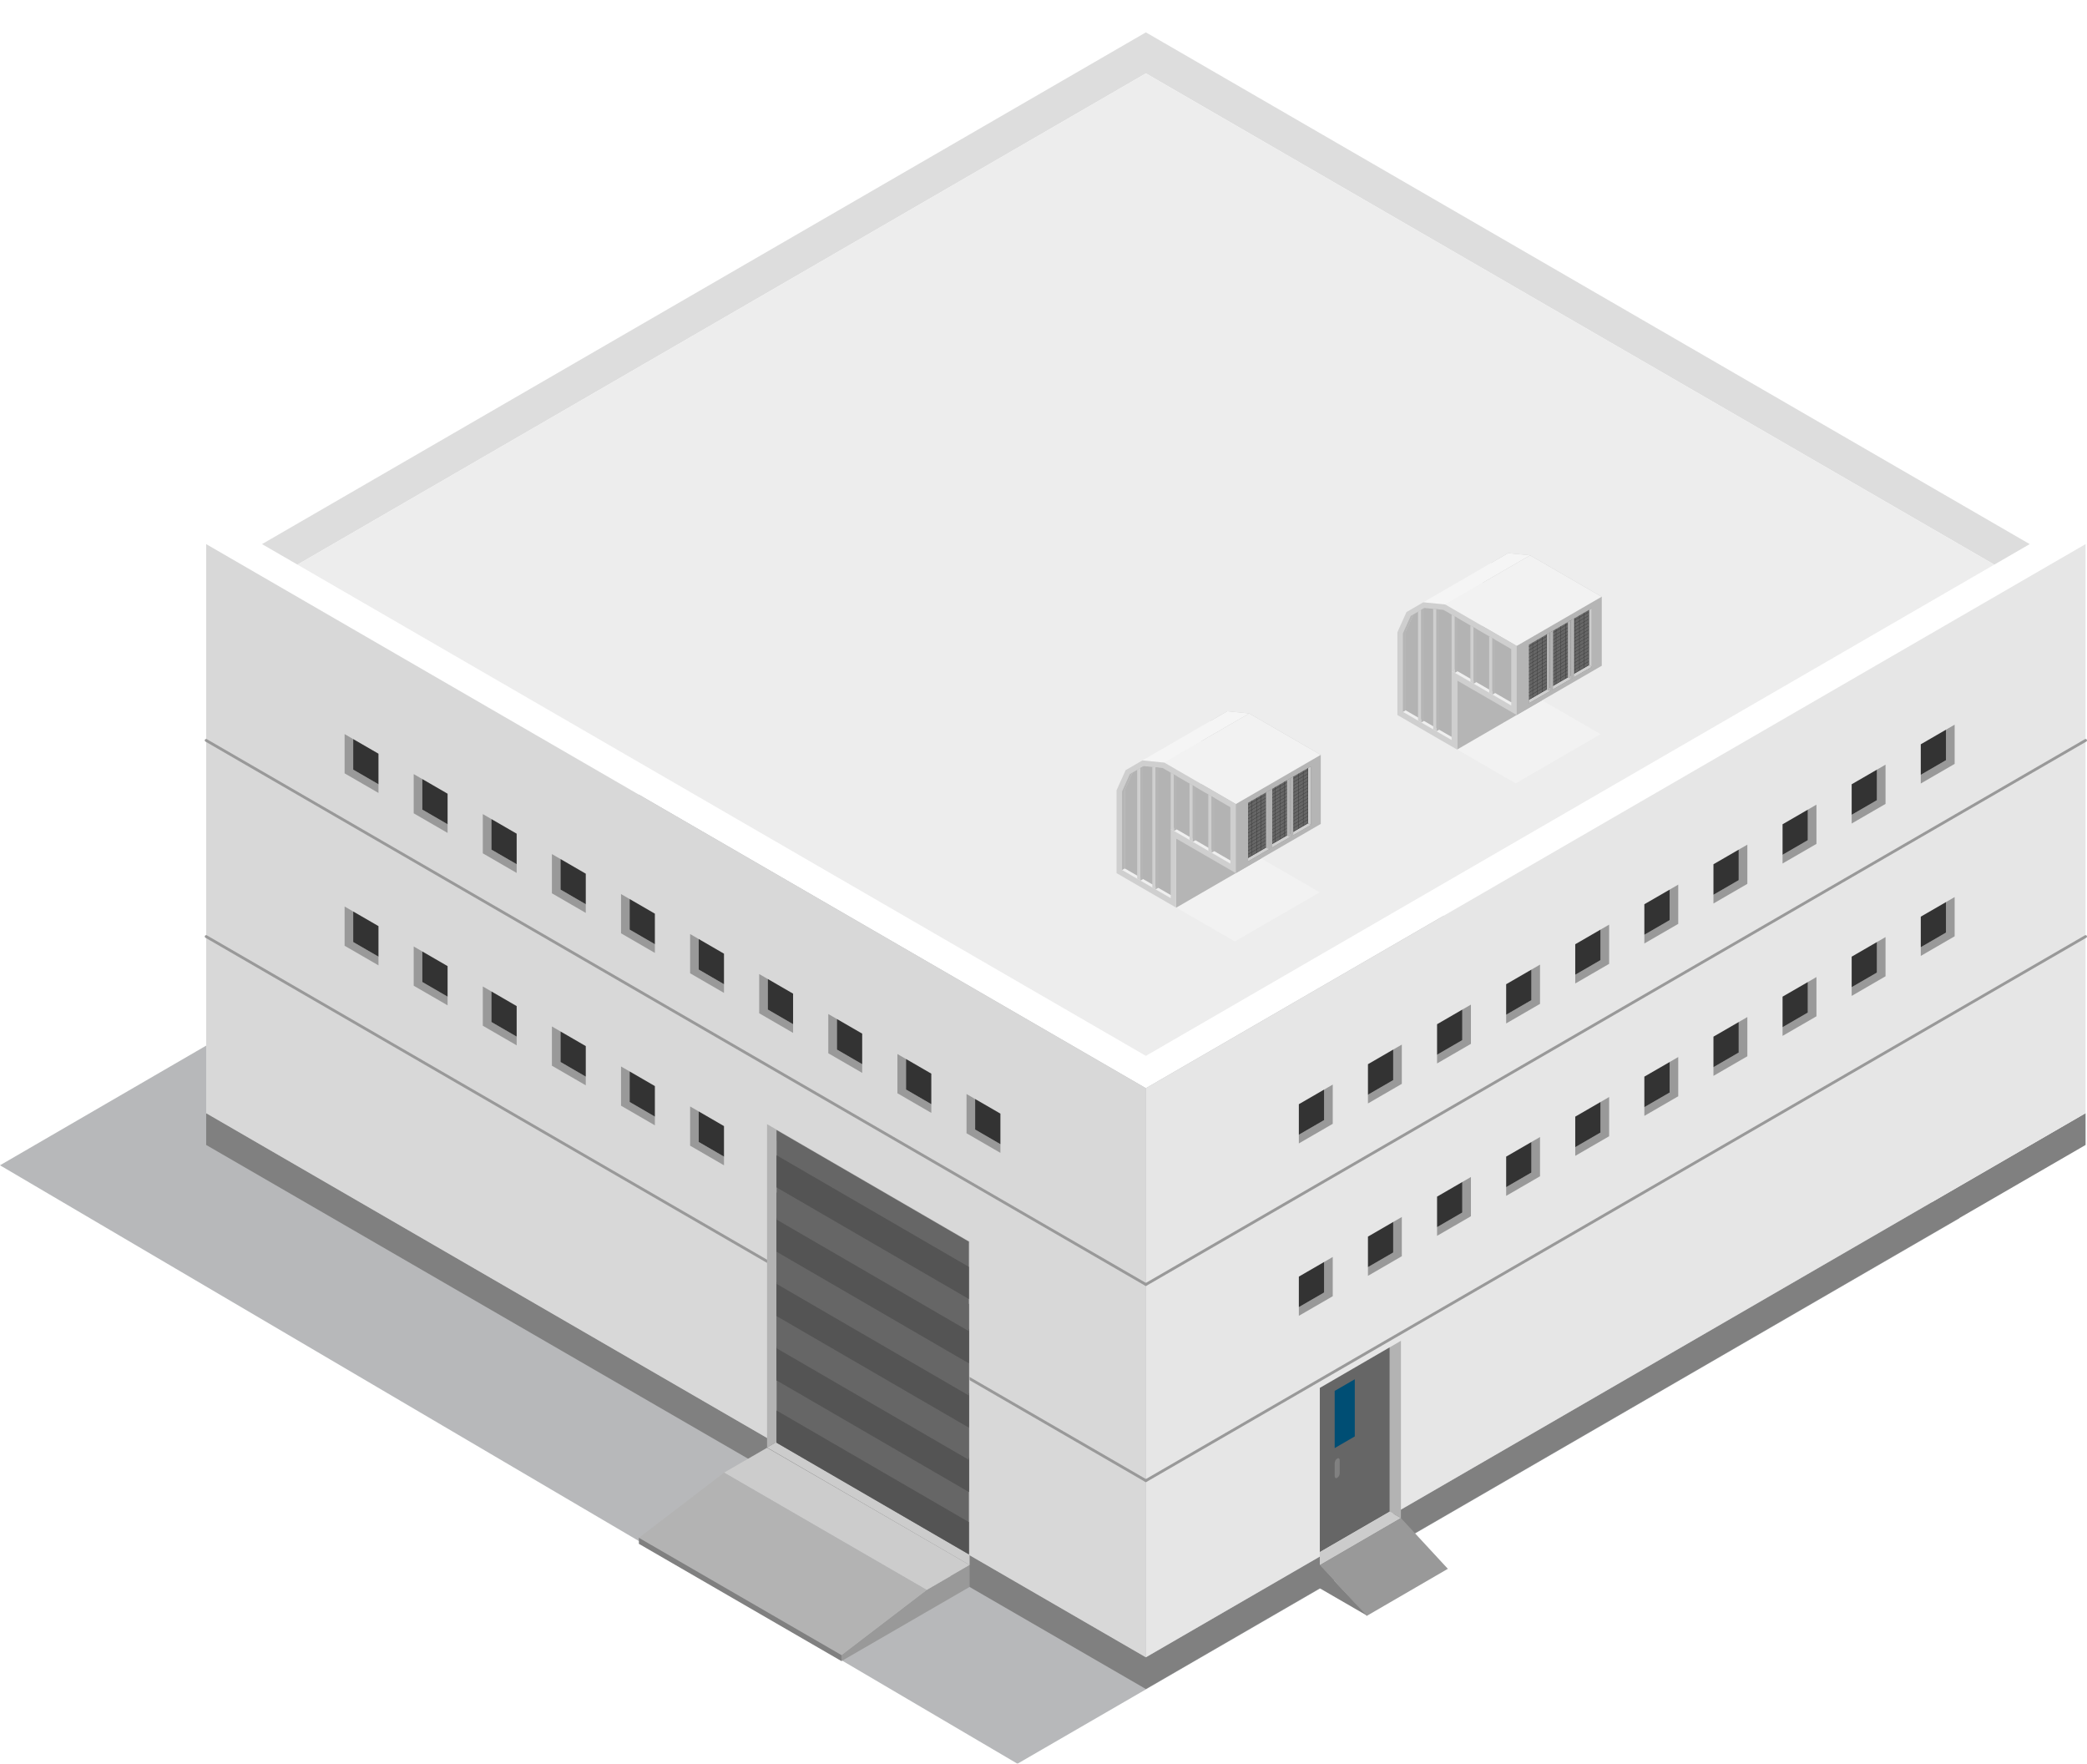 <?xml version="1.0" encoding="UTF-8"?>
<svg width="71px" height="60px" viewBox="0 0 71 60" version="1.1" xmlns="http://www.w3.org/2000/svg" xmlns:xlink="http://www.w3.org/1999/xlink">
    <title>icon_负载_工厂@2x</title>
    <g id="光储充及工商储管理系统V1.3" stroke="none" stroke-width="1" fill="none" fill-rule="evenodd">
        <g id="3_1_1.站点概览" transform="translate(-754, -524)">
            <g id="main" transform="translate(212, 102)">
                <g id="2" transform="translate(20, 182)">
                    <g id="能流图4" transform="translate(68, 32)">
                        <g id="负载" transform="translate(317, 192)">
                            <g id="icon_负载_工厂" transform="translate(137, 16)">
                                <g id="编组" transform="translate(0, 21.082)" fill="#0C1218" opacity="0.3">
                                    <polygon id="Fill-1" points="0 18.56 34.614 38.918 66.664 20.362 31.976 0"></polygon>
                                </g>
                                <polygon id="Fill-3" fill="#808080" points="7.014 38.95 38.983 57.459 70.952 38.95 70.952 37.869 38.983 56.379 7.014 37.869"></polygon>
                                <polygon id="Fill-4" fill="#FFFFFF" points="38.983 0 7.014 18.51 38.983 37.019 70.952 18.51 38.983 0"></polygon>
                                <polygon id="Fill-5" fill="#D8D8D8" points="7.014 37.869 38.983 56.379 38.983 37.019 7.014 18.51"></polygon>
                                <polygon id="Fill-6" fill="#E6E6E6" points="70.952 18.51 70.952 37.869 38.983 56.378 38.983 37.019"></polygon>
                                <g id="编组" transform="translate(6.966, 1.101)">
                                    <path d="M32.017,42.644 C32.009,42.644 32.001,42.641 31.993,42.637 L0.024,24.127 C0.001,24.114 -0.007,24.085 0.006,24.062 C0.019,24.039 0.049,24.032 0.071,24.045 L32.041,42.555 C32.063,42.568 32.071,42.597 32.058,42.62 C32.049,42.635 32.033,42.644 32.017,42.644" id="Fill-7" fill="#999999"></path>
                                    <path d="M32.017,49.317 C32.009,49.317 32.001,49.315 31.993,49.31 L0.024,30.8 C0.001,30.787 -0.007,30.758 0.006,30.735 C0.019,30.713 0.049,30.705 0.071,30.718 L32.041,49.228 C32.063,49.241 32.071,49.27 32.058,49.293 C32.049,49.308 32.033,49.317 32.017,49.317" id="Fill-9" fill="#999999"></path>
                                    <path d="M32.017,42.644 C32.001,42.644 31.985,42.635 31.976,42.62 C31.963,42.597 31.971,42.568 31.993,42.555 L63.963,24.045 C63.985,24.032 64.014,24.039 64.027,24.062 C64.04,24.085 64.033,24.114 64.01,24.127 L32.041,42.637 C32.033,42.641 32.025,42.644 32.017,42.644" id="Fill-11" fill="#999999"></path>
                                    <path d="M32.017,49.317 C32.001,49.317 31.985,49.308 31.976,49.293 C31.963,49.27 31.971,49.241 31.993,49.228 L63.963,30.718 C63.985,30.705 64.014,30.713 64.027,30.735 C64.04,30.758 64.033,30.787 64.01,30.8 L32.041,49.31 C32.033,49.315 32.025,49.317 32.017,49.317" id="Fill-13" fill="#999999"></path>
                                    <polygon id="Fill-15" fill="#999999" points="59.238 23.721 59.238 24.76 58.379 25.258 58.379 25.553 59.531 24.886 59.531 23.552"></polygon>
                                    <polygon id="Fill-17" fill="#333333" points="59.238 23.721 58.379 24.219 58.379 25.258 59.238 24.76"></polygon>
                                    <polygon id="Fill-19" fill="#999999" points="56.888 25.081 56.888 26.121 56.028 26.618 56.028 26.914 57.18 26.247 57.18 24.912"></polygon>
                                    <polygon id="Fill-21" fill="#333333" points="56.888 25.081 56.028 25.579 56.028 26.618 56.888 26.121"></polygon>
                                    <polygon id="Fill-23" fill="#999999" points="54.537 26.442 54.537 27.481 53.677 27.979 53.677 28.274 54.83 27.607 54.83 26.272"></polygon>
                                    <polygon id="Fill-25" fill="#333333" points="54.537 26.442 53.677 26.94 53.677 27.979 54.537 27.481"></polygon>
                                    <polygon id="Fill-27" fill="#999999" points="52.186 27.802 52.186 28.841 51.326 29.339 51.326 29.635 52.479 28.967 52.479 27.633"></polygon>
                                    <polygon id="Fill-29" fill="#333333" points="52.186 27.802 51.326 28.3 51.326 29.339 52.186 28.841"></polygon>
                                    <polygon id="Fill-31" fill="#999999" points="49.835 29.163 49.835 30.202 48.975 30.7 48.975 30.995 50.128 30.328 50.128 28.993"></polygon>
                                    <polygon id="Fill-33" fill="#333333" points="49.835 29.163 48.975 29.66 48.975 30.7 49.835 30.202"></polygon>
                                    <polygon id="Fill-35" fill="#999999" points="47.484 30.523 47.484 31.562 46.624 32.06 46.624 32.356 47.777 31.688 47.777 30.354"></polygon>
                                    <polygon id="Fill-37" fill="#333333" points="47.484 30.523 46.624 31.021 46.624 32.06 47.484 31.562"></polygon>
                                    <polygon id="Fill-39" fill="#999999" points="45.133 31.884 45.133 32.923 44.274 33.42 44.274 33.716 45.426 33.049 45.426 31.714"></polygon>
                                    <polygon id="Fill-41" fill="#333333" points="45.133 31.884 44.274 32.381 44.274 33.42 45.133 32.923"></polygon>
                                    <polygon id="Fill-43" fill="#999999" points="42.782 33.244 42.782 34.283 41.923 34.781 41.923 35.076 43.075 34.409 43.075 33.075"></polygon>
                                    <polygon id="Fill-45" fill="#333333" points="42.782 33.244 41.923 33.742 41.923 34.781 42.782 34.283"></polygon>
                                    <polygon id="Fill-47" fill="#999999" points="40.431 34.604 40.431 35.644 39.572 36.141 39.572 36.437 40.724 35.77 40.724 34.435"></polygon>
                                    <polygon id="Fill-49" fill="#333333" points="40.431 34.604 39.572 35.102 39.572 36.141 40.431 35.644"></polygon>
                                    <polygon id="Fill-51" fill="#999999" points="38.081 35.965 38.081 37.004 37.221 37.502 37.221 37.797 38.374 37.13 38.374 35.795"></polygon>
                                    <polygon id="Fill-53" fill="#333333" points="38.081 35.965 37.221 36.463 37.221 37.502 38.081 37.004"></polygon>
                                    <polygon id="Fill-55" fill="#DDDDDD" points="60.879 18.107 62.085 17.409 32.017 0 1.948 17.409 3.154 18.107 32.017 1.396"></polygon>
                                    <polygon id="Fill-57" fill="#EDEDED" points="60.879 18.107 32.017 1.396 3.154 18.107 32.017 34.818"></polygon>
                                    <polygon id="Fill-59" fill="#F2F2F2" points="35.498 27.845 32.61 29.518 35.044 30.927 37.931 29.254"></polygon>
                                    <polygon id="Fill-61" fill="#F2F2F2" points="45.053 22.466 42.166 24.139 44.599 25.548 47.486 23.874"></polygon>
                                    <polygon id="Fill-63" fill="#C2C2C2" points="35.936 23.403 35.936 23.403 35.532 23.169 34.786 23.095 34.215 23.426 33.906 24.111 33.906 24.578 33.906 26.929 35.936 28.104 35.936 25.753 37.965 26.929 37.965 24.578"></polygon>
                                    <polygon id="Fill-65" fill="#B5B5B5" points="35.936 28.104 33.048 29.777 33.048 27.427 35.936 25.753"></polygon>
                                    <polygon id="Fill-67" fill="#B5B5B5" points="37.965 26.929 35.078 28.602 35.078 26.251 37.965 24.578"></polygon>
                                    <polygon id="Fill-69" fill="#F2F2F2" points="35.532 23.169 32.645 24.842 35.078 26.251 37.965 24.578"></polygon>
                                    <polygon id="Fill-71" fill="#F5F5F5" points="34.786 23.095 31.899 24.768 32.645 24.842 35.532 23.169"></polygon>
                                    <polygon id="Fill-73" fill="#CFCFCF" points="33.048 25.076 33.048 25.076 32.645 24.843 31.899 24.768 31.328 25.099 31.019 25.784 31.019 26.251 31.019 28.602 33.048 29.777 33.048 27.427 35.078 28.602 35.078 26.251"></polygon>
                                    <polygon id="Fill-75" fill="#EFEFEF" points="31.301 28.439 31.205 28.494 32.862 29.453 32.862 29.344 31.301 28.44"></polygon>
                                    <polygon id="Fill-77" fill="#B5B5B5" points="31.301 25.77 31.568 25.177 31.941 24.961 31.94 24.961 31.473 25.231 31.205 25.824 31.205 28.494 31.301 28.439"></polygon>
                                    <polygon id="Fill-79" fill="#EFEFEF" points="32.957 27.048 32.862 27.102 34.891 28.278 34.891 28.168"></polygon>
                                    <polygon id="Fill-81" fill="#B3B3B3" points="34.891 28.168 34.891 26.359 32.586 25.025 31.941 24.961 31.568 25.177 31.301 25.77 31.301 28.44 32.862 29.344 32.862 27.103 32.957 27.048"></polygon>
                                    <polygon id="Fill-83" fill="#CFCFCF" points="31.721 25.087 31.831 25.024 31.831 28.856 31.721 28.792"></polygon>
                                    <polygon id="Fill-85" fill="#B5B5B5" points="31.926 24.968 31.831 25.022 31.831 28.856 31.926 28.801"></polygon>
                                    <polygon id="Fill-87" fill="#CFCFCF" points="32.236 24.99 32.346 25.001 32.346 29.154 32.236 29.091"></polygon>
                                    <polygon id="Fill-89" fill="#B5B5B5" points="32.441 25.012 32.346 25.001 32.346 29.154 32.441 29.099"></polygon>
                                    <polygon id="Fill-91" fill="#CFCFCF" points="32.862 25.184 32.971 25.248 32.971 27.168 32.862 27.104"></polygon>
                                    <polygon id="Fill-93" fill="#B5B5B5" points="33.067 25.303 32.972 25.248 32.972 27.168 33.067 27.113"></polygon>
                                    <polygon id="Fill-95" fill="#CFCFCF" points="34.141 25.924 34.251 25.988 34.251 27.908 34.141 27.844"></polygon>
                                    <polygon id="Fill-97" fill="#B5B5B5" points="34.346 26.043 34.251 25.988 34.251 27.908 34.346 27.852"></polygon>
                                    <polygon id="Fill-99" fill="#CFCFCF" points="33.501 25.554 33.611 25.618 33.611 27.538 33.501 27.474"></polygon>
                                    <polygon id="Fill-101" fill="#B5B5B5" points="33.706 25.673 33.611 25.618 33.611 27.538 33.706 27.483"></polygon>
                                    <polygon id="Fill-103" fill="#666666" points="37.632 26.965 37.632 24.97 35.493 26.209 35.493 28.204"></polygon>
                                    <polygon id="Fill-105" fill="#CCCCCC" points="37.534 25.027 37.633 24.969 37.633 26.965 37.534 26.908"></polygon>
                                    <polygon id="Fill-107" fill="#CFCFCF" points="37.534 26.908 35.493 28.085 35.493 28.204 37.633 26.965"></polygon>
                                    <path d="M35.628,26.207 L35.776,26.121 L35.776,26.229 L35.628,26.314 L35.628,26.207 Z M35.628,26.327 L35.776,26.241 L35.776,26.348 L35.628,26.434 L35.628,26.327 Z M35.628,26.446 L35.776,26.361 L35.776,26.469 L35.628,26.554 L35.628,26.446 Z M35.628,26.567 L35.776,26.481 L35.776,26.589 L35.628,26.674 L35.628,26.567 Z M35.628,26.687 L35.776,26.601 L35.776,26.708 L35.628,26.794 L35.628,26.687 Z M35.628,26.807 L35.776,26.721 L35.776,26.829 L35.628,26.914 L35.628,26.807 Z M35.628,26.927 L35.776,26.841 L35.776,26.949 L35.628,27.034 L35.628,26.927 Z M35.628,27.047 L35.776,26.961 L35.776,27.069 L35.628,27.154 L35.628,27.047 Z M35.628,27.167 L35.776,27.081 L35.776,27.189 L35.628,27.274 L35.628,27.167 Z M35.628,27.287 L35.776,27.201 L35.776,27.309 L35.628,27.394 L35.628,27.287 Z M35.628,27.407 L35.776,27.321 L35.776,27.429 L35.628,27.514 L35.628,27.407 Z M35.628,27.527 L35.776,27.441 L35.776,27.549 L35.628,27.635 L35.628,27.527 Z M35.628,27.647 L35.776,27.561 L35.776,27.669 L35.628,27.754 L35.628,27.647 Z M35.628,27.767 L35.776,27.681 L35.776,27.789 L35.628,27.874 L35.628,27.767 Z M35.628,27.887 L35.776,27.801 L35.776,27.909 L35.628,27.994 L35.628,27.887 Z M35.787,26.115 L35.935,26.029 L35.935,26.136 L35.787,26.222 L35.787,26.115 Z M35.787,26.235 L35.935,26.149 L35.935,26.257 L35.787,26.342 L35.787,26.235 Z M35.787,26.355 L35.935,26.269 L35.935,26.376 L35.787,26.462 L35.787,26.355 Z M35.787,26.475 L35.935,26.389 L35.935,26.497 L35.787,26.582 L35.787,26.475 Z M35.787,26.595 L35.935,26.509 L35.935,26.617 L35.787,26.702 L35.787,26.595 Z M35.787,26.715 L35.935,26.629 L35.935,26.736 L35.787,26.822 L35.787,26.715 Z M35.787,26.835 L35.935,26.749 L35.935,26.857 L35.787,26.942 L35.787,26.835 Z M35.787,26.955 L35.935,26.869 L35.935,26.977 L35.787,27.062 L35.787,26.955 Z M35.787,27.075 L35.935,26.989 L35.935,27.097 L35.787,27.182 L35.787,27.075 Z M35.787,27.195 L35.935,27.109 L35.935,27.217 L35.787,27.302 L35.787,27.195 Z M35.787,27.315 L35.935,27.229 L35.935,27.337 L35.787,27.422 L35.787,27.315 Z M35.787,27.435 L35.935,27.349 L35.935,27.457 L35.787,27.542 L35.787,27.435 Z M35.787,27.555 L35.935,27.469 L35.935,27.577 L35.787,27.662 L35.787,27.555 Z M35.787,27.675 L35.935,27.589 L35.935,27.697 L35.787,27.782 L35.787,27.675 Z M35.787,27.795 L35.935,27.709 L35.935,27.817 L35.787,27.903 L35.787,27.795 Z M35.946,26.023 L36.094,25.937 L36.094,26.044 L35.946,26.13 L35.946,26.023 Z M35.946,26.143 L36.094,26.057 L36.094,26.164 L35.946,26.25 L35.946,26.143 Z M35.946,26.263 L36.094,26.177 L36.094,26.285 L35.946,26.37 L35.946,26.263 Z M35.946,26.383 L36.094,26.297 L36.094,26.404 L35.946,26.49 L35.946,26.383 Z M35.946,26.503 L36.094,26.417 L36.094,26.525 L35.946,26.61 L35.946,26.503 Z M35.946,26.623 L36.094,26.537 L36.094,26.645 L35.946,26.73 L35.946,26.623 Z M35.946,26.743 L36.094,26.657 L36.094,26.765 L35.946,26.85 L35.946,26.743 Z M35.946,26.863 L36.094,26.777 L36.094,26.885 L35.946,26.97 L35.946,26.863 Z M35.946,26.983 L36.094,26.897 L36.094,27.005 L35.946,27.09 L35.946,26.983 Z M35.946,27.103 L36.094,27.017 L36.094,27.125 L35.946,27.21 L35.946,27.103 Z M35.946,27.223 L36.094,27.137 L36.094,27.245 L35.946,27.33 L35.946,27.223 Z M35.946,27.343 L36.094,27.257 L36.094,27.365 L35.946,27.45 L35.946,27.343 Z M35.946,27.463 L36.094,27.377 L36.094,27.485 L35.946,27.571 L35.946,27.463 Z M35.946,27.583 L36.094,27.497 L36.094,27.605 L35.946,27.691 L35.946,27.583 Z M35.946,27.703 L36.094,27.617 L36.094,27.725 L35.946,27.811 L35.946,27.703 Z M36.104,25.931 L36.253,25.845 L36.253,25.953 L36.104,26.038 L36.104,25.931 Z M36.104,26.051 L36.253,25.965 L36.253,26.073 L36.104,26.158 L36.104,26.051 Z M36.104,26.171 L36.253,26.085 L36.253,26.193 L36.104,26.279 L36.104,26.171 Z M36.104,26.291 L36.253,26.205 L36.253,26.313 L36.104,26.398 L36.104,26.291 Z M36.104,26.411 L36.253,26.325 L36.253,26.433 L36.104,26.519 L36.104,26.411 Z M36.104,26.531 L36.253,26.445 L36.253,26.553 L36.104,26.639 L36.104,26.531 Z M36.104,26.651 L36.253,26.565 L36.253,26.673 L36.104,26.759 L36.104,26.651 Z M36.104,26.771 L36.253,26.685 L36.253,26.793 L36.104,26.879 L36.104,26.771 Z M36.104,26.891 L36.253,26.805 L36.253,26.913 L36.104,26.999 L36.104,26.891 Z M36.104,27.011 L36.253,26.925 L36.253,27.033 L36.104,27.119 L36.104,27.011 Z M36.104,27.131 L36.253,27.045 L36.253,27.153 L36.104,27.239 L36.104,27.131 Z M36.104,27.251 L36.253,27.165 L36.253,27.273 L36.104,27.359 L36.104,27.251 Z M36.104,27.371 L36.253,27.285 L36.253,27.393 L36.104,27.479 L36.104,27.371 Z M36.104,27.491 L36.253,27.405 L36.253,27.513 L36.104,27.599 L36.104,27.491 Z M36.104,27.611 L36.253,27.525 L36.253,27.633 L36.104,27.719 L36.104,27.611 Z M36.263,25.839 L36.411,25.753 L36.411,25.861 L36.263,25.947 L36.263,25.839 Z M36.263,25.959 L36.411,25.873 L36.411,25.981 L36.263,26.066 L36.263,25.959 Z M36.263,26.079 L36.411,25.993 L36.411,26.101 L36.263,26.187 L36.263,26.079 Z M36.263,26.199 L36.411,26.113 L36.411,26.221 L36.263,26.307 L36.263,26.199 Z M36.263,26.319 L36.411,26.233 L36.411,26.341 L36.263,26.427 L36.263,26.319 Z M36.263,26.439 L36.411,26.353 L36.411,26.461 L36.263,26.547 L36.263,26.439 Z M36.263,26.559 L36.411,26.473 L36.411,26.581 L36.263,26.667 L36.263,26.559 Z M36.263,26.679 L36.411,26.593 L36.411,26.701 L36.263,26.787 L36.263,26.679 Z M36.263,26.799 L36.411,26.713 L36.411,26.821 L36.263,26.907 L36.263,26.799 Z M36.263,26.919 L36.411,26.833 L36.411,26.941 L36.263,27.027 L36.263,26.919 Z M36.263,27.039 L36.411,26.953 L36.411,27.061 L36.263,27.147 L36.263,27.039 Z M36.263,27.159 L36.411,27.073 L36.411,27.181 L36.263,27.267 L36.263,27.159 Z M36.263,27.279 L36.411,27.193 L36.411,27.301 L36.263,27.387 L36.263,27.279 Z M36.263,27.399 L36.411,27.313 L36.411,27.421 L36.263,27.507 L36.263,27.399 Z M36.263,27.519 L36.411,27.433 L36.411,27.541 L36.263,27.627 L36.263,27.519 Z M36.422,25.747 L36.57,25.661 L36.57,25.769 L36.422,25.855 L36.422,25.747 Z M36.422,25.867 L36.57,25.781 L36.57,25.889 L36.422,25.975 L36.422,25.867 Z M36.422,25.987 L36.57,25.901 L36.57,26.009 L36.422,26.094 L36.422,25.987 Z M36.422,26.107 L36.57,26.021 L36.57,26.129 L36.422,26.215 L36.422,26.107 Z M36.422,26.227 L36.57,26.141 L36.57,26.249 L36.422,26.335 L36.422,26.227 Z M36.422,26.347 L36.57,26.261 L36.57,26.369 L36.422,26.455 L36.422,26.347 Z M36.422,26.467 L36.57,26.381 L36.57,26.489 L36.422,26.575 L36.422,26.467 Z M36.422,26.587 L36.57,26.501 L36.57,26.609 L36.422,26.695 L36.422,26.587 Z M36.422,26.707 L36.57,26.621 L36.57,26.729 L36.422,26.815 L36.422,26.707 Z M36.422,26.827 L36.57,26.741 L36.57,26.849 L36.422,26.935 L36.422,26.827 Z M36.422,26.947 L36.57,26.861 L36.57,26.969 L36.422,27.055 L36.422,26.947 Z M36.422,27.067 L36.57,26.981 L36.57,27.089 L36.422,27.175 L36.422,27.067 Z M36.422,27.187 L36.57,27.101 L36.57,27.209 L36.422,27.295 L36.422,27.187 Z M36.422,27.307 L36.57,27.221 L36.57,27.329 L36.422,27.415 L36.422,27.307 Z M36.422,27.427 L36.57,27.341 L36.57,27.449 L36.422,27.535 L36.422,27.427 Z M36.581,25.655 L36.729,25.569 L36.729,25.677 L36.581,25.762 L36.581,25.655 Z M36.581,25.775 L36.729,25.689 L36.729,25.797 L36.581,25.883 L36.581,25.775 Z M36.581,25.895 L36.729,25.809 L36.729,25.917 L36.581,26.003 L36.581,25.895 Z M36.581,26.015 L36.729,25.929 L36.729,26.037 L36.581,26.122 L36.581,26.015 Z M36.581,26.135 L36.729,26.049 L36.729,26.157 L36.581,26.243 L36.581,26.135 Z M36.581,26.255 L36.729,26.169 L36.729,26.277 L36.581,26.363 L36.581,26.255 Z M36.581,26.375 L36.729,26.289 L36.729,26.397 L36.581,26.483 L36.581,26.375 Z M36.581,26.495 L36.729,26.409 L36.729,26.517 L36.581,26.603 L36.581,26.495 Z M36.581,26.615 L36.729,26.529 L36.729,26.637 L36.581,26.723 L36.581,26.615 Z M36.581,26.735 L36.729,26.649 L36.729,26.757 L36.581,26.843 L36.581,26.735 Z M36.581,26.855 L36.729,26.769 L36.729,26.877 L36.581,26.963 L36.581,26.855 Z M36.581,26.975 L36.729,26.889 L36.729,26.997 L36.581,27.083 L36.581,26.975 Z M36.581,27.095 L36.729,27.009 L36.729,27.117 L36.581,27.203 L36.581,27.095 Z M36.581,27.215 L36.729,27.129 L36.729,27.237 L36.581,27.323 L36.581,27.215 Z M36.581,27.335 L36.729,27.249 L36.729,27.357 L36.581,27.443 L36.581,27.335 Z M36.74,25.563 L36.888,25.477 L36.888,25.585 L36.74,25.671 L36.74,25.563 Z M36.74,25.683 L36.888,25.597 L36.888,25.705 L36.74,25.791 L36.74,25.683 Z M36.74,25.803 L36.888,25.717 L36.888,25.825 L36.74,25.911 L36.74,25.803 Z M36.74,25.923 L36.888,25.837 L36.888,25.945 L36.74,26.031 L36.74,25.923 Z M36.74,26.043 L36.888,25.957 L36.888,26.065 L36.74,26.151 L36.74,26.043 Z M36.74,26.163 L36.888,26.077 L36.888,26.185 L36.74,26.271 L36.74,26.163 Z M36.74,26.283 L36.888,26.197 L36.888,26.305 L36.74,26.391 L36.74,26.283 Z M36.74,26.403 L36.888,26.317 L36.888,26.425 L36.74,26.511 L36.74,26.403 Z M36.74,26.523 L36.888,26.437 L36.888,26.545 L36.74,26.631 L36.74,26.523 Z M36.74,26.643 L36.888,26.557 L36.888,26.665 L36.74,26.751 L36.74,26.643 Z M36.74,26.763 L36.888,26.677 L36.888,26.785 L36.74,26.871 L36.74,26.763 Z M36.74,26.883 L36.888,26.797 L36.888,26.905 L36.74,26.991 L36.74,26.883 Z M36.74,27.003 L36.888,26.917 L36.888,27.025 L36.74,27.111 L36.74,27.003 Z M36.74,27.123 L36.888,27.037 L36.888,27.145 L36.74,27.231 L36.74,27.123 Z M36.74,27.243 L36.888,27.157 L36.888,27.265 L36.74,27.351 L36.74,27.243 Z M36.899,25.471 L37.047,25.385 L37.047,25.493 L36.899,25.579 L36.899,25.471 Z M36.899,25.591 L37.047,25.505 L37.047,25.613 L36.899,25.699 L36.899,25.591 Z M36.899,25.711 L37.047,25.625 L37.047,25.733 L36.899,25.819 L36.899,25.711 Z M36.899,25.831 L37.047,25.745 L37.047,25.853 L36.899,25.939 L36.899,25.831 Z M36.899,25.951 L37.047,25.865 L37.047,25.973 L36.899,26.059 L36.899,25.951 Z M36.899,26.071 L37.047,25.985 L37.047,26.093 L36.899,26.179 L36.899,26.071 Z M36.899,26.191 L37.047,26.105 L37.047,26.213 L36.899,26.299 L36.899,26.191 Z M36.899,26.311 L37.047,26.225 L37.047,26.333 L36.899,26.419 L36.899,26.311 Z M36.899,26.431 L37.047,26.345 L37.047,26.453 L36.899,26.539 L36.899,26.431 Z M36.899,26.551 L37.047,26.465 L37.047,26.573 L36.899,26.659 L36.899,26.551 Z M36.899,26.671 L37.047,26.585 L37.047,26.693 L36.899,26.779 L36.899,26.671 Z M36.899,26.791 L37.047,26.705 L37.047,26.813 L36.899,26.899 L36.899,26.791 Z M36.899,26.911 L37.047,26.825 L37.047,26.933 L36.899,27.019 L36.899,26.911 Z M36.899,27.031 L37.047,26.945 L37.047,27.053 L36.899,27.139 L36.899,27.031 Z M36.899,27.151 L37.047,27.065 L37.047,27.173 L36.899,27.259 L36.899,27.151 Z M37.057,25.379 L37.205,25.293 L37.205,25.401 L37.057,25.487 L37.057,25.379 Z M37.057,25.499 L37.205,25.413 L37.205,25.521 L37.057,25.607 L37.057,25.499 Z M37.057,25.619 L37.205,25.533 L37.205,25.641 L37.057,25.727 L37.057,25.619 Z M37.057,25.739 L37.205,25.653 L37.205,25.761 L37.057,25.847 L37.057,25.739 Z M37.057,25.859 L37.205,25.773 L37.205,25.881 L37.057,25.967 L37.057,25.859 Z M37.057,25.979 L37.205,25.893 L37.205,26.001 L37.057,26.087 L37.057,25.979 Z M37.057,26.099 L37.205,26.013 L37.205,26.121 L37.057,26.207 L37.057,26.099 Z M37.057,26.219 L37.205,26.133 L37.205,26.241 L37.057,26.327 L37.057,26.219 Z M37.057,26.339 L37.205,26.253 L37.205,26.361 L37.057,26.447 L37.057,26.339 Z M37.057,26.459 L37.205,26.373 L37.205,26.481 L37.057,26.567 L37.057,26.459 Z M37.057,26.579 L37.205,26.493 L37.205,26.601 L37.057,26.687 L37.057,26.579 Z M37.057,26.699 L37.205,26.613 L37.205,26.721 L37.057,26.807 L37.057,26.699 Z M37.057,26.819 L37.205,26.733 L37.205,26.841 L37.057,26.927 L37.057,26.819 Z M37.057,26.939 L37.205,26.853 L37.205,26.961 L37.057,27.047 L37.057,26.939 Z M37.057,27.059 L37.205,26.973 L37.205,27.081 L37.057,27.167 L37.057,27.059 Z M37.216,25.287 L37.364,25.201 L37.364,25.309 L37.216,25.395 L37.216,25.287 Z M37.216,25.407 L37.364,25.321 L37.364,25.429 L37.216,25.515 L37.216,25.407 Z M37.216,25.527 L37.364,25.441 L37.364,25.549 L37.216,25.635 L37.216,25.527 Z M37.216,25.647 L37.364,25.561 L37.364,25.669 L37.216,25.755 L37.216,25.647 Z M37.216,25.767 L37.364,25.681 L37.364,25.789 L37.216,25.875 L37.216,25.767 Z M37.216,25.887 L37.364,25.801 L37.364,25.909 L37.216,25.995 L37.216,25.887 Z M37.216,26.007 L37.364,25.921 L37.364,26.029 L37.216,26.115 L37.216,26.007 Z M37.216,26.127 L37.364,26.041 L37.364,26.149 L37.216,26.235 L37.216,26.127 Z M37.216,26.247 L37.364,26.161 L37.364,26.269 L37.216,26.355 L37.216,26.247 Z M37.216,26.367 L37.364,26.281 L37.364,26.389 L37.216,26.475 L37.216,26.367 Z M37.216,26.487 L37.364,26.402 L37.364,26.509 L37.216,26.595 L37.216,26.487 Z M37.216,26.607 L37.364,26.521 L37.364,26.629 L37.216,26.715 L37.216,26.607 Z M37.216,26.727 L37.364,26.642 L37.364,26.749 L37.216,26.835 L37.216,26.727 Z M37.216,26.847 L37.364,26.762 L37.364,26.869 L37.216,26.955 L37.216,26.847 Z M37.216,26.967 L37.364,26.881 L37.364,26.989 L37.216,27.075 L37.216,26.967 Z M37.375,25.195 L37.523,25.109 L37.523,25.217 L37.375,25.303 L37.375,25.195 Z M37.375,25.315 L37.523,25.229 L37.523,25.337 L37.375,25.423 L37.375,25.315 Z M37.375,25.435 L37.523,25.349 L37.523,25.457 L37.375,25.543 L37.375,25.435 Z M37.375,25.555 L37.523,25.47 L37.523,25.577 L37.375,25.663 L37.375,25.555 Z M37.375,25.675 L37.523,25.589 L37.523,25.697 L37.375,25.783 L37.375,25.675 Z M37.375,25.795 L37.523,25.709 L37.523,25.817 L37.375,25.903 L37.375,25.795 Z M37.375,25.915 L37.523,25.83 L37.523,25.937 L37.375,26.023 L37.375,25.915 Z M37.375,26.035 L37.523,25.949 L37.523,26.057 L37.375,26.143 L37.375,26.035 Z M37.375,26.155 L37.523,26.07 L37.523,26.177 L37.375,26.263 L37.375,26.155 Z M37.375,26.275 L37.523,26.189 L37.523,26.297 L37.375,26.383 L37.375,26.275 Z M37.375,26.395 L37.523,26.31 L37.523,26.417 L37.375,26.503 L37.375,26.395 Z M37.375,26.515 L37.523,26.43 L37.523,26.537 L37.375,26.623 L37.375,26.515 Z M37.375,26.635 L37.523,26.549 L37.523,26.657 L37.375,26.743 L37.375,26.635 Z M37.375,26.755 L37.523,26.67 L37.523,26.777 L37.375,26.863 L37.375,26.755 Z M37.375,26.875 L37.523,26.79 L37.523,26.897 L37.375,26.983 L37.375,26.875 Z M35.493,28.085 L37.528,26.907 C37.531,26.905 37.534,26.901 37.534,26.897 L37.534,25.027 L37.523,25.033 L37.523,25.097 L37.375,25.183 L37.375,25.119 L37.364,25.125 L37.364,25.189 L37.216,25.275 L37.216,25.211 L37.205,25.217 L37.205,25.281 L37.057,25.367 L37.057,25.303 L37.047,25.309 L37.047,25.373 L36.899,25.459 L36.899,25.395 L36.888,25.401 L36.888,25.465 L36.74,25.551 L36.74,25.487 L36.729,25.493 L36.729,25.557 L36.581,25.643 L36.581,25.579 L36.57,25.585 L36.57,25.649 L36.422,25.734 L36.422,25.671 L36.411,25.677 L36.411,25.741 L36.263,25.826 L36.263,25.762 L36.253,25.769 L36.253,25.833 L36.104,25.919 L36.104,25.854 L36.094,25.861 L36.094,25.925 L35.946,26.01 L35.946,25.947 L35.935,25.953 L35.935,26.016 L35.787,26.102 L35.787,26.038 L35.776,26.044 L35.776,26.108 L35.628,26.194 L35.628,26.13 L35.617,26.136 L35.617,26.201 L35.493,26.272 L35.493,26.285 L35.617,26.213 L35.617,26.321 L35.493,26.393 L35.493,26.405 L35.617,26.333 L35.617,26.44 L35.493,26.513 L35.493,26.525 L35.617,26.453 L35.617,26.561 L35.493,26.633 L35.493,26.645 L35.617,26.573 L35.617,26.68 L35.493,26.753 L35.493,26.765 L35.617,26.693 L35.617,26.801 L35.493,26.873 L35.493,26.885 L35.617,26.813 L35.617,26.921 L35.493,26.993 L35.493,27.005 L35.617,26.933 L35.617,27.04 L35.493,27.113 L35.493,27.125 L35.617,27.053 L35.617,27.161 L35.493,27.233 L35.493,27.245 L35.617,27.173 L35.617,27.281 L35.493,27.353 L35.493,27.365 L35.617,27.293 L35.617,27.401 L35.493,27.473 L35.493,27.485 L35.617,27.413 L35.617,27.521 L35.493,27.593 L35.493,27.605 L35.617,27.533 L35.617,27.641 L35.493,27.713 L35.493,27.725 L35.617,27.653 L35.617,27.761 L35.493,27.833 L35.493,27.845 L35.617,27.773 L35.617,27.881 L35.493,27.953 L35.493,27.965 L35.617,27.893 L35.617,28.001 L35.493,28.073 L35.493,28.085 Z" id="Fill-109" fill="#333333"></path>
                                    <polygon id="Fill-111" fill="#B3B3B3" points="36.315 25.729 36.201 25.795 36.201 27.791 36.315 27.725"></polygon>
                                    <polygon id="Fill-113" fill="#B5B5B5" points="36.102 25.852 36.201 25.795 36.201 27.791 36.102 27.734"></polygon>
                                    <polygon id="Fill-115" fill="#B3B3B3" points="37.031 25.316 36.917 25.382 36.917 27.378 37.031 27.312"></polygon>
                                    <polygon id="Fill-117" fill="#B5B5B5" points="36.818 25.439 36.917 25.382 36.917 27.378 36.818 27.321"></polygon>
                                    <polygon id="Fill-119" fill="#C2C2C2" points="45.491 18.024 45.491 18.024 45.087 17.79 44.341 17.716 43.77 18.047 43.461 18.732 43.461 19.199 43.461 21.55 45.491 22.725 45.491 20.374 47.521 21.55 47.521 19.199"></polygon>
                                    <polygon id="Fill-121" fill="#B5B5B5" points="45.491 22.725 42.604 24.398 42.604 22.048 45.491 20.375"></polygon>
                                    <polygon id="Fill-123" fill="#B5B5B5" points="47.521 21.55 44.633 23.223 44.633 20.872 47.521 19.199"></polygon>
                                    <polygon id="Fill-125" fill="#F2F2F2" points="45.087 17.79 42.2 19.463 44.633 20.872 47.521 19.199"></polygon>
                                    <polygon id="Fill-127" fill="#F5F5F5" points="44.341 17.716 41.454 19.389 42.2 19.463 45.087 17.79"></polygon>
                                    <polygon id="Fill-129" fill="#CFCFCF" points="42.603 19.697 42.603 19.697 42.2 19.463 41.454 19.389 40.883 19.72 40.574 20.405 40.574 20.872 40.574 23.223 42.603 24.398 42.603 22.048 44.633 23.223 44.633 20.872"></polygon>
                                    <polygon id="Fill-131" fill="#EFEFEF" points="40.856 23.06 40.761 23.115 42.417 24.074 42.417 23.964 40.856 23.061"></polygon>
                                    <polygon id="Fill-133" fill="#B5B5B5" points="40.856 20.391 41.123 19.798 41.497 19.582 41.495 19.581 41.028 19.852 40.761 20.445 40.761 23.115 40.856 23.06"></polygon>
                                    <polygon id="Fill-135" fill="#EFEFEF" points="42.512 21.669 42.417 21.724 44.447 22.899 44.447 22.789"></polygon>
                                    <polygon id="Fill-137" fill="#B3B3B3" points="44.447 22.789 44.447 20.98 42.141 19.646 41.497 19.582 41.123 19.798 40.856 20.391 40.856 23.061 42.417 23.964 42.417 21.724 42.512 21.669"></polygon>
                                    <polygon id="Fill-139" fill="#CFCFCF" points="41.276 19.708 41.386 19.645 41.386 23.477 41.276 23.413"></polygon>
                                    <polygon id="Fill-141" fill="#B5B5B5" points="41.481 19.589 41.386 19.643 41.386 23.477 41.481 23.422"></polygon>
                                    <polygon id="Fill-143" fill="#CFCFCF" points="41.792 19.611 41.901 19.623 41.901 23.775 41.792 23.712"></polygon>
                                    <polygon id="Fill-145" fill="#B5B5B5" points="41.997 19.633 41.902 19.623 41.902 23.775 41.997 23.72"></polygon>
                                    <polygon id="Fill-147" fill="#CFCFCF" points="42.417 19.805 42.527 19.869 42.527 21.789 42.417 21.725"></polygon>
                                    <polygon id="Fill-149" fill="#B5B5B5" points="42.622 19.924 42.527 19.869 42.527 21.789 42.622 21.734"></polygon>
                                    <polygon id="Fill-151" fill="#CFCFCF" points="43.696 20.545 43.806 20.609 43.806 22.529 43.696 22.465"></polygon>
                                    <polygon id="Fill-153" fill="#B5B5B5" points="43.901 20.664 43.806 20.609 43.806 22.529 43.901 22.474"></polygon>
                                    <polygon id="Fill-155" fill="#CFCFCF" points="43.057 20.175 43.166 20.239 43.166 22.159 43.057 22.095"></polygon>
                                    <polygon id="Fill-157" fill="#B5B5B5" points="43.262 20.294 43.166 20.239 43.166 22.159 43.262 22.103"></polygon>
                                    <polygon id="Fill-159" fill="#666666" points="47.187 21.586 47.187 19.591 45.048 20.83 45.048 22.825"></polygon>
                                    <polygon id="Fill-161" fill="#CCCCCC" points="47.089 19.648 47.188 19.59 47.188 21.586 47.089 21.529"></polygon>
                                    <polygon id="Fill-163" fill="#CFCFCF" points="47.089 21.529 45.048 22.706 45.048 22.825 47.188 21.586"></polygon>
                                    <path d="M45.183,20.828 L45.332,20.742 L45.332,20.849 L45.183,20.935 L45.183,20.828 Z M45.183,20.948 L45.332,20.862 L45.332,20.969 L45.183,21.055 L45.183,20.948 Z M45.183,21.068 L45.332,20.982 L45.332,21.089 L45.183,21.175 L45.183,21.068 Z M45.183,21.188 L45.332,21.102 L45.332,21.209 L45.183,21.295 L45.183,21.188 Z M45.183,21.308 L45.332,21.222 L45.332,21.329 L45.183,21.415 L45.183,21.308 Z M45.183,21.428 L45.332,21.342 L45.332,21.449 L45.183,21.535 L45.183,21.428 Z M45.183,21.548 L45.332,21.462 L45.332,21.569 L45.183,21.655 L45.183,21.548 Z M45.183,21.668 L45.332,21.582 L45.332,21.689 L45.183,21.775 L45.183,21.668 Z M45.183,21.788 L45.332,21.702 L45.332,21.809 L45.183,21.895 L45.183,21.788 Z M45.183,21.908 L45.332,21.822 L45.332,21.93 L45.183,22.015 L45.183,21.908 Z M45.183,22.028 L45.332,21.942 L45.332,22.049 L45.183,22.135 L45.183,22.028 Z M45.183,22.148 L45.332,22.062 L45.332,22.17 L45.183,22.255 L45.183,22.148 Z M45.183,22.268 L45.332,22.182 L45.332,22.29 L45.183,22.375 L45.183,22.268 Z M45.183,22.388 L45.332,22.302 L45.332,22.41 L45.183,22.495 L45.183,22.388 Z M45.183,22.508 L45.332,22.422 L45.332,22.53 L45.183,22.615 L45.183,22.508 Z M45.342,20.736 L45.49,20.65 L45.49,20.758 L45.342,20.843 L45.342,20.736 Z M45.342,20.856 L45.49,20.77 L45.49,20.878 L45.342,20.963 L45.342,20.856 Z M45.342,20.976 L45.49,20.89 L45.49,20.998 L45.342,21.083 L45.342,20.976 Z M45.342,21.096 L45.49,21.01 L45.49,21.118 L45.342,21.203 L45.342,21.096 Z M45.342,21.216 L45.49,21.13 L45.49,21.238 L45.342,21.323 L45.342,21.216 Z M45.342,21.336 L45.49,21.25 L45.49,21.358 L45.342,21.443 L45.342,21.336 Z M45.342,21.456 L45.49,21.37 L45.49,21.478 L45.342,21.563 L45.342,21.456 Z M45.342,21.576 L45.49,21.49 L45.49,21.598 L45.342,21.683 L45.342,21.576 Z M45.342,21.696 L45.49,21.61 L45.49,21.718 L45.342,21.803 L45.342,21.696 Z M45.342,21.816 L45.49,21.73 L45.49,21.838 L45.342,21.924 L45.342,21.816 Z M45.342,21.936 L45.49,21.85 L45.49,21.958 L45.342,22.043 L45.342,21.936 Z M45.342,22.056 L45.49,21.97 L45.49,22.078 L45.342,22.164 L45.342,22.056 Z M45.342,22.176 L45.49,22.09 L45.49,22.198 L45.342,22.283 L45.342,22.176 Z M45.342,22.296 L45.49,22.21 L45.49,22.318 L45.342,22.404 L45.342,22.296 Z M45.342,22.416 L45.49,22.33 L45.49,22.438 L45.342,22.524 L45.342,22.416 Z M45.501,20.644 L45.649,20.558 L45.649,20.665 L45.501,20.751 L45.501,20.644 Z M45.501,20.764 L45.649,20.678 L45.649,20.786 L45.501,20.871 L45.501,20.764 Z M45.501,20.884 L45.649,20.798 L45.649,20.906 L45.501,20.991 L45.501,20.884 Z M45.501,21.004 L45.649,20.918 L45.649,21.026 L45.501,21.111 L45.501,21.004 Z M45.501,21.124 L45.649,21.038 L45.649,21.146 L45.501,21.231 L45.501,21.124 Z M45.501,21.244 L45.649,21.158 L45.649,21.266 L45.501,21.351 L45.501,21.244 Z M45.501,21.364 L45.649,21.278 L45.649,21.386 L45.501,21.471 L45.501,21.364 Z M45.501,21.484 L45.649,21.398 L45.649,21.506 L45.501,21.592 L45.501,21.484 Z M45.501,21.604 L45.649,21.518 L45.649,21.626 L45.501,21.711 L45.501,21.604 Z M45.501,21.724 L45.649,21.638 L45.649,21.746 L45.501,21.831 L45.501,21.724 Z M45.501,21.844 L45.649,21.758 L45.649,21.866 L45.501,21.951 L45.501,21.844 Z M45.501,21.964 L45.649,21.878 L45.649,21.986 L45.501,22.071 L45.501,21.964 Z M45.501,22.084 L45.649,21.998 L45.649,22.106 L45.501,22.192 L45.501,22.084 Z M45.501,22.204 L45.649,22.118 L45.649,22.226 L45.501,22.311 L45.501,22.204 Z M45.501,22.324 L45.649,22.238 L45.649,22.346 L45.501,22.431 L45.501,22.324 Z M45.66,20.552 L45.808,20.466 L45.808,20.574 L45.66,20.659 L45.66,20.552 Z M45.66,20.672 L45.808,20.586 L45.808,20.694 L45.66,20.779 L45.66,20.672 Z M45.66,20.792 L45.808,20.706 L45.808,20.814 L45.66,20.899 L45.66,20.792 Z M45.66,20.912 L45.808,20.826 L45.808,20.934 L45.66,21.019 L45.66,20.912 Z M45.66,21.032 L45.808,20.946 L45.808,21.054 L45.66,21.139 L45.66,21.032 Z M45.66,21.152 L45.808,21.066 L45.808,21.174 L45.66,21.26 L45.66,21.152 Z M45.66,21.272 L45.808,21.186 L45.808,21.294 L45.66,21.379 L45.66,21.272 Z M45.66,21.392 L45.808,21.306 L45.808,21.414 L45.66,21.499 L45.66,21.392 Z M45.66,21.512 L45.808,21.426 L45.808,21.534 L45.66,21.619 L45.66,21.512 Z M45.66,21.632 L45.808,21.546 L45.808,21.654 L45.66,21.739 L45.66,21.632 Z M45.66,21.752 L45.808,21.666 L45.808,21.774 L45.66,21.86 L45.66,21.752 Z M45.66,21.872 L45.808,21.786 L45.808,21.894 L45.66,21.979 L45.66,21.872 Z M45.66,21.992 L45.808,21.906 L45.808,22.014 L45.66,22.099 L45.66,21.992 Z M45.66,22.112 L45.808,22.026 L45.808,22.134 L45.66,22.22 L45.66,22.112 Z M45.66,22.232 L45.808,22.146 L45.808,22.254 L45.66,22.339 L45.66,22.232 Z M45.819,20.46 L45.967,20.374 L45.967,20.482 L45.819,20.567 L45.819,20.46 Z M45.819,20.58 L45.967,20.494 L45.967,20.602 L45.819,20.687 L45.819,20.58 Z M45.819,20.7 L45.967,20.614 L45.967,20.722 L45.819,20.807 L45.819,20.7 Z M45.819,20.82 L45.967,20.734 L45.967,20.842 L45.819,20.927 L45.819,20.82 Z M45.819,20.94 L45.967,20.854 L45.967,20.962 L45.819,21.047 L45.819,20.94 Z M45.819,21.06 L45.967,20.974 L45.967,21.082 L45.819,21.167 L45.819,21.06 Z M45.819,21.18 L45.967,21.094 L45.967,21.202 L45.819,21.287 L45.819,21.18 Z M45.819,21.3 L45.967,21.214 L45.967,21.322 L45.819,21.407 L45.819,21.3 Z M45.819,21.42 L45.967,21.334 L45.967,21.442 L45.819,21.527 L45.819,21.42 Z M45.819,21.54 L45.967,21.454 L45.967,21.562 L45.819,21.647 L45.819,21.54 Z M45.819,21.66 L45.967,21.574 L45.967,21.682 L45.819,21.767 L45.819,21.66 Z M45.819,21.78 L45.967,21.694 L45.967,21.802 L45.819,21.888 L45.819,21.78 Z M45.819,21.9 L45.967,21.814 L45.967,21.922 L45.819,22.007 L45.819,21.9 Z M45.819,22.02 L45.967,21.934 L45.967,22.042 L45.819,22.128 L45.819,22.02 Z M45.819,22.14 L45.967,22.054 L45.967,22.162 L45.819,22.248 L45.819,22.14 Z M45.977,20.368 L46.126,20.282 L46.126,20.39 L45.977,20.476 L45.977,20.368 Z M45.977,20.488 L46.126,20.402 L46.126,20.51 L45.977,20.596 L45.977,20.488 Z M45.977,20.608 L46.126,20.522 L46.126,20.63 L45.977,20.716 L45.977,20.608 Z M45.977,20.728 L46.126,20.642 L46.126,20.75 L45.977,20.836 L45.977,20.728 Z M45.977,20.848 L46.126,20.762 L46.126,20.87 L45.977,20.956 L45.977,20.848 Z M45.977,20.968 L46.126,20.882 L46.126,20.99 L45.977,21.076 L45.977,20.968 Z M45.977,21.088 L46.126,21.002 L46.126,21.11 L45.977,21.196 L45.977,21.088 Z M45.977,21.208 L46.126,21.122 L46.126,21.23 L45.977,21.316 L45.977,21.208 Z M45.977,21.328 L46.126,21.242 L46.126,21.35 L45.977,21.436 L45.977,21.328 Z M45.977,21.448 L46.126,21.362 L46.126,21.47 L45.977,21.556 L45.977,21.448 Z M45.977,21.568 L46.126,21.482 L46.126,21.59 L45.977,21.676 L45.977,21.568 Z M45.977,21.688 L46.126,21.602 L46.126,21.71 L45.977,21.796 L45.977,21.688 Z M45.977,21.808 L46.126,21.722 L46.126,21.83 L45.977,21.916 L45.977,21.808 Z M45.977,21.928 L46.126,21.842 L46.126,21.95 L45.977,22.036 L45.977,21.928 Z M45.977,22.048 L46.126,21.962 L46.126,22.07 L45.977,22.156 L45.977,22.048 Z M46.136,20.276 L46.284,20.19 L46.284,20.298 L46.136,20.384 L46.136,20.276 Z M46.136,20.396 L46.284,20.31 L46.284,20.418 L46.136,20.504 L46.136,20.396 Z M46.136,20.516 L46.284,20.43 L46.284,20.538 L46.136,20.624 L46.136,20.516 Z M46.136,20.636 L46.284,20.55 L46.284,20.658 L46.136,20.744 L46.136,20.636 Z M46.136,20.756 L46.284,20.67 L46.284,20.778 L46.136,20.864 L46.136,20.756 Z M46.136,20.876 L46.284,20.79 L46.284,20.898 L46.136,20.984 L46.136,20.876 Z M46.136,20.996 L46.284,20.91 L46.284,21.018 L46.136,21.104 L46.136,20.996 Z M46.136,21.116 L46.284,21.03 L46.284,21.138 L46.136,21.224 L46.136,21.116 Z M46.136,21.236 L46.284,21.15 L46.284,21.258 L46.136,21.344 L46.136,21.236 Z M46.136,21.356 L46.284,21.27 L46.284,21.378 L46.136,21.464 L46.136,21.356 Z M46.136,21.476 L46.284,21.39 L46.284,21.498 L46.136,21.584 L46.136,21.476 Z M46.136,21.596 L46.284,21.51 L46.284,21.618 L46.136,21.704 L46.136,21.596 Z M46.136,21.716 L46.284,21.63 L46.284,21.738 L46.136,21.824 L46.136,21.716 Z M46.136,21.836 L46.284,21.75 L46.284,21.858 L46.136,21.944 L46.136,21.836 Z M46.136,21.956 L46.284,21.87 L46.284,21.978 L46.136,22.064 L46.136,21.956 Z M46.295,20.184 L46.443,20.098 L46.443,20.206 L46.295,20.292 L46.295,20.184 Z M46.295,20.304 L46.443,20.218 L46.443,20.326 L46.295,20.412 L46.295,20.304 Z M46.295,20.424 L46.443,20.338 L46.443,20.446 L46.295,20.532 L46.295,20.424 Z M46.295,20.544 L46.443,20.458 L46.443,20.566 L46.295,20.652 L46.295,20.544 Z M46.295,20.664 L46.443,20.578 L46.443,20.686 L46.295,20.772 L46.295,20.664 Z M46.295,20.784 L46.443,20.698 L46.443,20.806 L46.295,20.892 L46.295,20.784 Z M46.295,20.904 L46.443,20.818 L46.443,20.926 L46.295,21.012 L46.295,20.904 Z M46.295,21.024 L46.443,20.938 L46.443,21.046 L46.295,21.132 L46.295,21.024 Z M46.295,21.144 L46.443,21.058 L46.443,21.166 L46.295,21.252 L46.295,21.144 Z M46.295,21.264 L46.443,21.178 L46.443,21.286 L46.295,21.372 L46.295,21.264 Z M46.295,21.384 L46.443,21.298 L46.443,21.406 L46.295,21.492 L46.295,21.384 Z M46.295,21.504 L46.443,21.418 L46.443,21.526 L46.295,21.612 L46.295,21.504 Z M46.295,21.624 L46.443,21.538 L46.443,21.646 L46.295,21.732 L46.295,21.624 Z M46.295,21.744 L46.443,21.658 L46.443,21.766 L46.295,21.852 L46.295,21.744 Z M46.295,21.864 L46.443,21.778 L46.443,21.886 L46.295,21.972 L46.295,21.864 Z M46.454,20.092 L46.602,20.006 L46.602,20.114 L46.454,20.2 L46.454,20.092 Z M46.454,20.212 L46.602,20.126 L46.602,20.234 L46.454,20.319 L46.454,20.212 Z M46.454,20.332 L46.602,20.246 L46.602,20.354 L46.454,20.44 L46.454,20.332 Z M46.454,20.452 L46.602,20.366 L46.602,20.474 L46.454,20.56 L46.454,20.452 Z M46.454,20.572 L46.602,20.486 L46.602,20.594 L46.454,20.68 L46.454,20.572 Z M46.454,20.692 L46.602,20.606 L46.602,20.714 L46.454,20.8 L46.454,20.692 Z M46.454,20.812 L46.602,20.726 L46.602,20.834 L46.454,20.92 L46.454,20.812 Z M46.454,20.932 L46.602,20.846 L46.602,20.954 L46.454,21.04 L46.454,20.932 Z M46.454,21.052 L46.602,20.966 L46.602,21.074 L46.454,21.16 L46.454,21.052 Z M46.454,21.172 L46.602,21.086 L46.602,21.194 L46.454,21.28 L46.454,21.172 Z M46.454,21.292 L46.602,21.206 L46.602,21.314 L46.454,21.4 L46.454,21.292 Z M46.454,21.412 L46.602,21.326 L46.602,21.434 L46.454,21.52 L46.454,21.412 Z M46.454,21.532 L46.602,21.446 L46.602,21.554 L46.454,21.64 L46.454,21.532 Z M46.454,21.652 L46.602,21.566 L46.602,21.674 L46.454,21.76 L46.454,21.652 Z M46.454,21.772 L46.602,21.686 L46.602,21.794 L46.454,21.88 L46.454,21.772 Z M46.613,20 L46.761,19.914 L46.761,20.022 L46.613,20.108 L46.613,20 Z M46.613,20.12 L46.761,20.034 L46.761,20.142 L46.613,20.228 L46.613,20.12 Z M46.613,20.24 L46.761,20.154 L46.761,20.262 L46.613,20.348 L46.613,20.24 Z M46.613,20.36 L46.761,20.274 L46.761,20.382 L46.613,20.468 L46.613,20.36 Z M46.613,20.48 L46.761,20.394 L46.761,20.502 L46.613,20.588 L46.613,20.48 Z M46.613,20.6 L46.761,20.514 L46.761,20.622 L46.613,20.708 L46.613,20.6 Z M46.613,20.72 L46.761,20.634 L46.761,20.742 L46.613,20.828 L46.613,20.72 Z M46.613,20.84 L46.761,20.754 L46.761,20.862 L46.613,20.948 L46.613,20.84 Z M46.613,20.96 L46.761,20.874 L46.761,20.982 L46.613,21.068 L46.613,20.96 Z M46.613,21.08 L46.761,20.994 L46.761,21.102 L46.613,21.188 L46.613,21.08 Z M46.613,21.2 L46.761,21.114 L46.761,21.222 L46.613,21.308 L46.613,21.2 Z M46.613,21.32 L46.761,21.234 L46.761,21.342 L46.613,21.428 L46.613,21.32 Z M46.613,21.44 L46.761,21.354 L46.761,21.462 L46.613,21.548 L46.613,21.44 Z M46.613,21.56 L46.761,21.474 L46.761,21.582 L46.613,21.668 L46.613,21.56 Z M46.613,21.68 L46.761,21.594 L46.761,21.702 L46.613,21.788 L46.613,21.68 Z M46.772,19.908 L46.919,19.822 L46.919,19.93 L46.772,20.016 L46.772,19.908 Z M46.772,20.028 L46.919,19.942 L46.919,20.05 L46.772,20.136 L46.772,20.028 Z M46.772,20.148 L46.919,20.062 L46.919,20.17 L46.772,20.256 L46.772,20.148 Z M46.772,20.268 L46.919,20.182 L46.919,20.29 L46.772,20.376 L46.772,20.268 Z M46.772,20.388 L46.919,20.302 L46.919,20.41 L46.772,20.496 L46.772,20.388 Z M46.772,20.508 L46.919,20.422 L46.919,20.53 L46.772,20.616 L46.772,20.508 Z M46.772,20.628 L46.919,20.542 L46.919,20.65 L46.772,20.736 L46.772,20.628 Z M46.772,20.748 L46.919,20.662 L46.919,20.77 L46.772,20.856 L46.772,20.748 Z M46.772,20.868 L46.919,20.782 L46.919,20.89 L46.772,20.976 L46.772,20.868 Z M46.772,20.988 L46.919,20.902 L46.919,21.01 L46.772,21.096 L46.772,20.988 Z M46.772,21.108 L46.919,21.022 L46.919,21.13 L46.772,21.216 L46.772,21.108 Z M46.772,21.228 L46.919,21.142 L46.919,21.25 L46.772,21.336 L46.772,21.228 Z M46.772,21.348 L46.919,21.262 L46.919,21.37 L46.772,21.456 L46.772,21.348 Z M46.772,21.468 L46.919,21.382 L46.919,21.49 L46.772,21.576 L46.772,21.468 Z M46.772,21.588 L46.919,21.502 L46.919,21.61 L46.772,21.696 L46.772,21.588 Z M46.93,19.816 L47.078,19.73 L47.078,19.838 L46.93,19.924 L46.93,19.816 Z M46.93,19.936 L47.078,19.85 L47.078,19.958 L46.93,20.044 L46.93,19.936 Z M46.93,20.056 L47.078,19.97 L47.078,20.078 L46.93,20.164 L46.93,20.056 Z M46.93,20.176 L47.078,20.09 L47.078,20.198 L46.93,20.284 L46.93,20.176 Z M46.93,20.296 L47.078,20.21 L47.078,20.318 L46.93,20.404 L46.93,20.296 Z M46.93,20.416 L47.078,20.33 L47.078,20.438 L46.93,20.524 L46.93,20.416 Z M46.93,20.536 L47.078,20.45 L47.078,20.558 L46.93,20.644 L46.93,20.536 Z M46.93,20.656 L47.078,20.57 L47.078,20.678 L46.93,20.764 L46.93,20.656 Z M46.93,20.776 L47.078,20.69 L47.078,20.798 L46.93,20.884 L46.93,20.776 Z M46.93,20.896 L47.078,20.81 L47.078,20.918 L46.93,21.004 L46.93,20.896 Z M46.93,21.016 L47.078,20.93 L47.078,21.038 L46.93,21.124 L46.93,21.016 Z M46.93,21.136 L47.078,21.05 L47.078,21.158 L46.93,21.244 L46.93,21.136 Z M46.93,21.256 L47.078,21.17 L47.078,21.278 L46.93,21.364 L46.93,21.256 Z M46.93,21.376 L47.078,21.29 L47.078,21.398 L46.93,21.484 L46.93,21.376 Z M46.93,21.496 L47.078,21.411 L47.078,21.518 L46.93,21.604 L46.93,21.496 Z M45.048,22.706 L47.084,21.527 C47.087,21.526 47.089,21.522 47.089,21.518 L47.089,19.648 L47.078,19.654 L47.078,19.718 L46.93,19.804 L46.93,19.74 L46.919,19.746 L46.919,19.81 L46.772,19.896 L46.772,19.832 L46.761,19.838 L46.761,19.902 L46.613,19.988 L46.613,19.924 L46.602,19.93 L46.602,19.994 L46.454,20.08 L46.454,20.016 L46.443,20.022 L46.443,20.086 L46.295,20.172 L46.295,20.108 L46.284,20.114 L46.284,20.178 L46.136,20.264 L46.136,20.2 L46.126,20.206 L46.126,20.27 L45.977,20.355 L45.977,20.292 L45.967,20.298 L45.967,20.362 L45.819,20.447 L45.819,20.383 L45.808,20.39 L45.808,20.454 L45.66,20.539 L45.66,20.476 L45.649,20.482 L45.649,20.546 L45.501,20.631 L45.501,20.567 L45.49,20.574 L45.49,20.637 L45.342,20.723 L45.342,20.659 L45.332,20.665 L45.332,20.729 L45.183,20.815 L45.183,20.751 L45.173,20.758 L45.173,20.821 L45.048,20.893 L45.048,20.906 L45.173,20.834 L45.173,20.941 L45.048,21.013 L45.048,21.026 L45.173,20.954 L45.173,21.061 L45.048,21.134 L45.048,21.146 L45.173,21.074 L45.173,21.181 L45.048,21.253 L45.048,21.266 L45.173,21.194 L45.173,21.301 L45.048,21.374 L45.048,21.386 L45.173,21.314 L45.173,21.421 L45.048,21.494 L45.048,21.506 L45.173,21.434 L45.173,21.541 L45.048,21.613 L45.048,21.626 L45.173,21.554 L45.173,21.661 L45.048,21.734 L45.048,21.746 L45.173,21.674 L45.173,21.781 L45.048,21.854 L45.048,21.866 L45.173,21.794 L45.173,21.902 L45.048,21.974 L45.048,21.986 L45.173,21.914 L45.173,22.021 L45.048,22.094 L45.048,22.106 L45.173,22.034 L45.173,22.141 L45.048,22.214 L45.048,22.226 L45.173,22.154 L45.173,22.262 L45.048,22.334 L45.048,22.346 L45.173,22.274 L45.173,22.381 L45.048,22.454 L45.048,22.466 L45.173,22.394 L45.173,22.502 L45.048,22.574 L45.048,22.586 L45.173,22.514 L45.173,22.622 L45.048,22.694 L45.048,22.706 Z" id="Fill-165" fill="#333333"></path>
                                    <polygon id="Fill-167" fill="#B3B3B3" points="45.871 20.35 45.757 20.416 45.757 22.412 45.871 22.346"></polygon>
                                    <polygon id="Fill-169" fill="#B5B5B5" points="45.657 20.474 45.756 20.416 45.756 22.412 45.657 22.354"></polygon>
                                    <polygon id="Fill-171" fill="#B3B3B3" points="46.586 19.937 46.472 20.003 46.472 21.999 46.586 21.933"></polygon>
                                    <polygon id="Fill-173" fill="#B5B5B5" points="46.373 20.061 46.472 20.003 46.472 21.999 46.373 21.941"></polygon>
                                    <polygon id="Fill-175" fill="#999999" points="5.05 24.042 5.05 25.081 5.91 25.579 5.91 25.874 4.757 25.207 4.757 23.872"></polygon>
                                    <polygon id="Fill-177" fill="#333333" points="5.05 24.042 5.91 24.539 5.91 25.579 5.05 25.081"></polygon>
                                    <polygon id="Fill-179" fill="#999999" points="7.401 25.402 7.401 26.441 8.261 26.939 8.261 27.234 7.108 26.567 7.108 25.233"></polygon>
                                    <polygon id="Fill-181" fill="#333333" points="7.401 25.402 8.261 25.9 8.261 26.939 7.401 26.441"></polygon>
                                    <polygon id="Fill-183" fill="#999999" points="9.752 26.763 9.752 27.802 10.611 28.299 10.611 28.595 9.459 27.928 9.459 26.593"></polygon>
                                    <polygon id="Fill-185" fill="#333333" points="9.752 26.763 10.611 27.26 10.611 28.299 9.752 27.802"></polygon>
                                    <polygon id="Fill-187" fill="#999999" points="12.103 28.123 12.103 29.162 12.962 29.66 12.962 29.955 11.81 29.288 11.81 27.954"></polygon>
                                    <polygon id="Fill-189" fill="#333333" points="12.103 28.123 12.962 28.621 12.962 29.66 12.103 29.162"></polygon>
                                    <polygon id="Fill-191" fill="#999999" points="14.454 29.483 14.454 30.523 15.313 31.02 15.313 31.316 14.161 30.649 14.161 29.314"></polygon>
                                    <polygon id="Fill-193" fill="#333333" points="14.454 29.483 15.313 29.981 15.313 31.02 14.454 30.523"></polygon>
                                    <polygon id="Fill-195" fill="#999999" points="16.805 30.844 16.805 31.883 17.664 32.381 17.664 32.676 16.512 32.009 16.512 30.674"></polygon>
                                    <polygon id="Fill-197" fill="#333333" points="16.805 30.844 17.664 31.342 17.664 32.381 16.805 31.883"></polygon>
                                    <polygon id="Fill-199" fill="#999999" points="19.155 32.204 19.155 33.243 20.015 33.741 20.015 34.037 18.862 33.369 18.862 32.035"></polygon>
                                    <polygon id="Fill-201" fill="#333333" points="19.155 32.204 20.015 32.702 20.015 33.741 19.155 33.243"></polygon>
                                    <polygon id="Fill-203" fill="#999999" points="21.506 33.565 21.506 34.604 22.366 35.102 22.366 35.397 21.213 34.73 21.213 33.395"></polygon>
                                    <polygon id="Fill-205" fill="#333333" points="21.506 33.565 22.366 34.062 22.366 35.102 21.506 34.604"></polygon>
                                    <polygon id="Fill-207" fill="#999999" points="23.857 34.925 23.857 35.964 24.717 36.462 24.717 36.758 23.564 36.09 23.564 34.756"></polygon>
                                    <polygon id="Fill-209" fill="#333333" points="23.857 34.925 24.717 35.423 24.717 36.462 23.857 35.964"></polygon>
                                    <polygon id="Fill-211" fill="#999999" points="26.208 36.286 26.208 37.325 27.068 37.823 27.068 38.118 25.915 37.451 25.915 36.116"></polygon>
                                    <polygon id="Fill-213" fill="#333333" points="26.208 36.286 27.068 36.783 27.068 37.823 26.208 37.325"></polygon>
                                    <polygon id="Fill-215" fill="#999999" points="59.238 29.586 59.238 30.625 58.379 31.123 58.379 31.418 59.531 30.751 59.531 29.416"></polygon>
                                    <polygon id="Fill-217" fill="#333333" points="59.238 29.586 58.379 30.083 58.379 31.123 59.238 30.625"></polygon>
                                    <polygon id="Fill-219" fill="#999999" points="56.888 30.946 56.888 31.985 56.028 32.483 56.028 32.779 57.18 32.111 57.18 30.777"></polygon>
                                    <polygon id="Fill-221" fill="#333333" points="56.888 30.946 56.028 31.444 56.028 32.483 56.888 31.985"></polygon>
                                    <polygon id="Fill-223" fill="#999999" points="54.537 32.307 54.537 33.346 53.677 33.844 53.677 34.139 54.83 33.472 54.83 32.137"></polygon>
                                    <polygon id="Fill-225" fill="#333333" points="54.537 32.307 53.677 32.804 53.677 33.844 54.537 33.346"></polygon>
                                    <polygon id="Fill-227" fill="#999999" points="52.186 33.667 52.186 34.706 51.326 35.204 51.326 35.499 52.479 34.832 52.479 33.498"></polygon>
                                    <polygon id="Fill-229" fill="#333333" points="52.186 33.667 51.326 34.165 51.326 35.204 52.186 34.706"></polygon>
                                    <polygon id="Fill-231" fill="#999999" points="49.835 35.028 49.835 36.067 48.975 36.564 48.975 36.86 50.128 36.193 50.128 34.858"></polygon>
                                    <polygon id="Fill-233" fill="#333333" points="49.835 35.028 48.975 35.525 48.975 36.564 49.835 36.067"></polygon>
                                    <polygon id="Fill-235" fill="#999999" points="47.484 36.388 47.484 37.427 46.624 37.925 46.624 38.22 47.777 37.553 47.777 36.218"></polygon>
                                    <polygon id="Fill-237" fill="#333333" points="47.484 36.388 46.624 36.886 46.624 37.925 47.484 37.427"></polygon>
                                    <polygon id="Fill-239" fill="#999999" points="45.133 37.749 45.133 38.788 44.274 39.285 44.274 39.581 45.426 38.914 45.426 37.579"></polygon>
                                    <polygon id="Fill-241" fill="#333333" points="45.133 37.749 44.274 38.246 44.274 39.285 45.133 38.788"></polygon>
                                    <polygon id="Fill-243" fill="#999999" points="42.782 39.109 42.782 40.148 41.923 40.646 41.923 40.941 43.075 40.274 43.075 38.939"></polygon>
                                    <polygon id="Fill-245" fill="#333333" points="42.782 39.109 41.923 39.607 41.923 40.646 42.782 40.148"></polygon>
                                    <polygon id="Fill-247" fill="#999999" points="40.431 40.469 40.431 41.509 39.572 42.006 39.572 42.302 40.724 41.634 40.724 40.3"></polygon>
                                    <polygon id="Fill-249" fill="#333333" points="40.431 40.469 39.572 40.967 39.572 42.006 40.431 41.509"></polygon>
                                    <polygon id="Fill-251" fill="#999999" points="38.081 41.83 38.081 42.869 37.221 43.367 37.221 43.662 38.374 42.995 38.374 41.66"></polygon>
                                    <polygon id="Fill-253" fill="#333333" points="38.081 41.83 37.221 42.328 37.221 43.367 38.081 42.869"></polygon>
                                    <polygon id="Fill-255" fill="#999999" points="5.05 29.907 5.05 30.946 5.91 31.443 5.91 31.739 4.757 31.072 4.757 29.737"></polygon>
                                    <polygon id="Fill-257" fill="#333333" points="5.05 29.907 5.91 30.404 5.91 31.443 5.05 30.946"></polygon>
                                    <polygon id="Fill-259" fill="#999999" points="7.401 31.267 7.401 32.306 8.261 32.804 8.261 33.099 7.108 32.432 7.108 31.097"></polygon>
                                    <polygon id="Fill-261" fill="#333333" points="7.401 31.267 8.261 31.765 8.261 32.804 7.401 32.306"></polygon>
                                    <polygon id="Fill-263" fill="#999999" points="9.752 32.627 9.752 33.667 10.611 34.164 10.611 34.46 9.459 33.793 9.459 32.458"></polygon>
                                    <polygon id="Fill-265" fill="#333333" points="9.752 32.627 10.611 33.125 10.611 34.164 9.752 33.667"></polygon>
                                    <polygon id="Fill-267" fill="#999999" points="12.103 33.988 12.103 35.027 12.962 35.525 12.962 35.82 11.81 35.153 11.81 33.818"></polygon>
                                    <polygon id="Fill-269" fill="#333333" points="12.103 33.988 12.962 34.486 12.962 35.525 12.103 35.027"></polygon>
                                    <polygon id="Fill-271" fill="#999999" points="14.454 35.348 14.454 36.387 15.313 36.885 15.313 37.181 14.161 36.513 14.161 35.179"></polygon>
                                    <polygon id="Fill-273" fill="#333333" points="14.454 35.348 15.313 35.846 15.313 36.885 14.454 36.387"></polygon>
                                    <polygon id="Fill-275" fill="#999999" points="16.805 36.709 16.805 37.748 17.664 38.246 17.664 38.541 16.512 37.874 16.512 36.539"></polygon>
                                    <polygon id="Fill-277" fill="#333333" points="16.805 36.709 17.664 37.207 17.664 38.246 16.805 37.748"></polygon>
                                    <polygon id="Fill-279" fill="#CCCCCC" points="25.698 51.578 25.698 41.327 26.021 41.14 26.021 52.14 19.129 48.14 19.452 47.954"></polygon>
                                    <polygon id="Fill-281" fill="#B3B3B3" points="26.021 41.14 25.698 41.327 19.452 37.702 19.452 47.954 19.129 48.14 19.129 37.141"></polygon>
                                    <polygon id="Fill-283" fill="#666666" points="25.996 43.258 19.452 39.46 19.452 47.98 25.996 51.778"></polygon>
                                    <polygon id="Fill-285" fill="#545454" points="19.452 45.787 25.996 49.585 25.996 48.491 19.452 44.693"></polygon>
                                    <polygon id="Fill-287" fill="#545454" points="19.452 47.976 25.996 51.774 25.996 50.679 19.452 46.882"></polygon>
                                    <polygon id="Fill-289" fill="#545454" points="19.452 43.599 25.996 47.397 25.996 46.303 19.452 42.505"></polygon>
                                    <polygon id="Fill-291" fill="#545454" points="19.452 41.411 25.996 45.208 25.996 44.114 19.452 40.317"></polygon>
                                    <polygon id="Fill-293" fill="#666666" points="25.996 41.14 19.452 37.342 19.452 45.862 25.996 49.66"></polygon>
                                    <polygon id="Fill-295" fill="#545454" points="19.452 43.67 25.996 47.467 25.996 46.373 19.452 42.575"></polygon>
                                    <polygon id="Fill-297" fill="#545454" points="19.452 45.858 25.996 49.656 25.996 48.562 19.452 44.764"></polygon>
                                    <polygon id="Fill-299" fill="#545454" points="19.452 41.481 25.996 45.279 25.996 44.185 19.452 40.387"></polygon>
                                    <polygon id="Fill-301" fill="#545454" points="19.452 39.293 25.996 43.091 25.996 41.997 19.452 38.199"></polygon>
                                    <polygon id="Fill-303" fill="#999999" points="26.021 52.14 26.021 52.884 21.661 55.408 21.661 55.203 24.56 52.986"></polygon>
                                    <polygon id="Fill-305" fill="#CCCCCC" points="19.129 48.15 26.021 52.139 24.56 52.986 17.668 48.996"></polygon>
                                    <polygon id="Fill-307" fill="#B3B3B3" points="14.769 51.213 21.661 55.203 24.56 52.986 17.668 48.996"></polygon>
                                    <polygon id="Fill-309" fill="#808080" points="14.769 51.418 21.661 55.408 21.661 55.203 14.769 51.213"></polygon>
                                    <polygon id="Fill-311" fill="#666666" points="40.315 50.322 37.934 51.701 37.934 46.114 40.315 44.731"></polygon>
                                    <polygon id="Fill-313" fill="#004E74" points="38.44 48.161 39.124 47.764 39.124 45.82 38.44 46.216"></polygon>
                                    <path d="M38.532,49.168 L38.52,49.175 C38.476,49.201 38.44,49.174 38.44,49.114 L38.44,48.676 C38.44,48.617 38.476,48.548 38.52,48.522 L38.532,48.516 C38.576,48.49 38.612,48.517 38.612,48.577 L38.612,49.014 C38.612,49.074 38.576,49.143 38.532,49.168" id="Fill-315" fill="#808080"></path>
                                    <polygon id="Fill-317" fill="#CCCCCC" points="40.694 50.542 40.315 50.323 37.934 51.701 37.934 52.145"></polygon>
                                    <polygon id="Fill-319" fill="#B3B3B3" points="40.694 44.511 40.694 50.542 40.315 50.323 40.315 44.732"></polygon>
                                    <polygon id="Fill-321" fill="#999999" points="39.529 53.871 37.934 52.145 40.694 50.542 42.29 52.268"></polygon>
                                    <polygon id="Fill-323" fill="#808080" points="37.934 52.931 37.934 52.146 39.529 53.854"></polygon>
                                </g>
                            </g>
                        </g>
                    </g>
                </g>
            </g>
        </g>
    </g>
</svg>